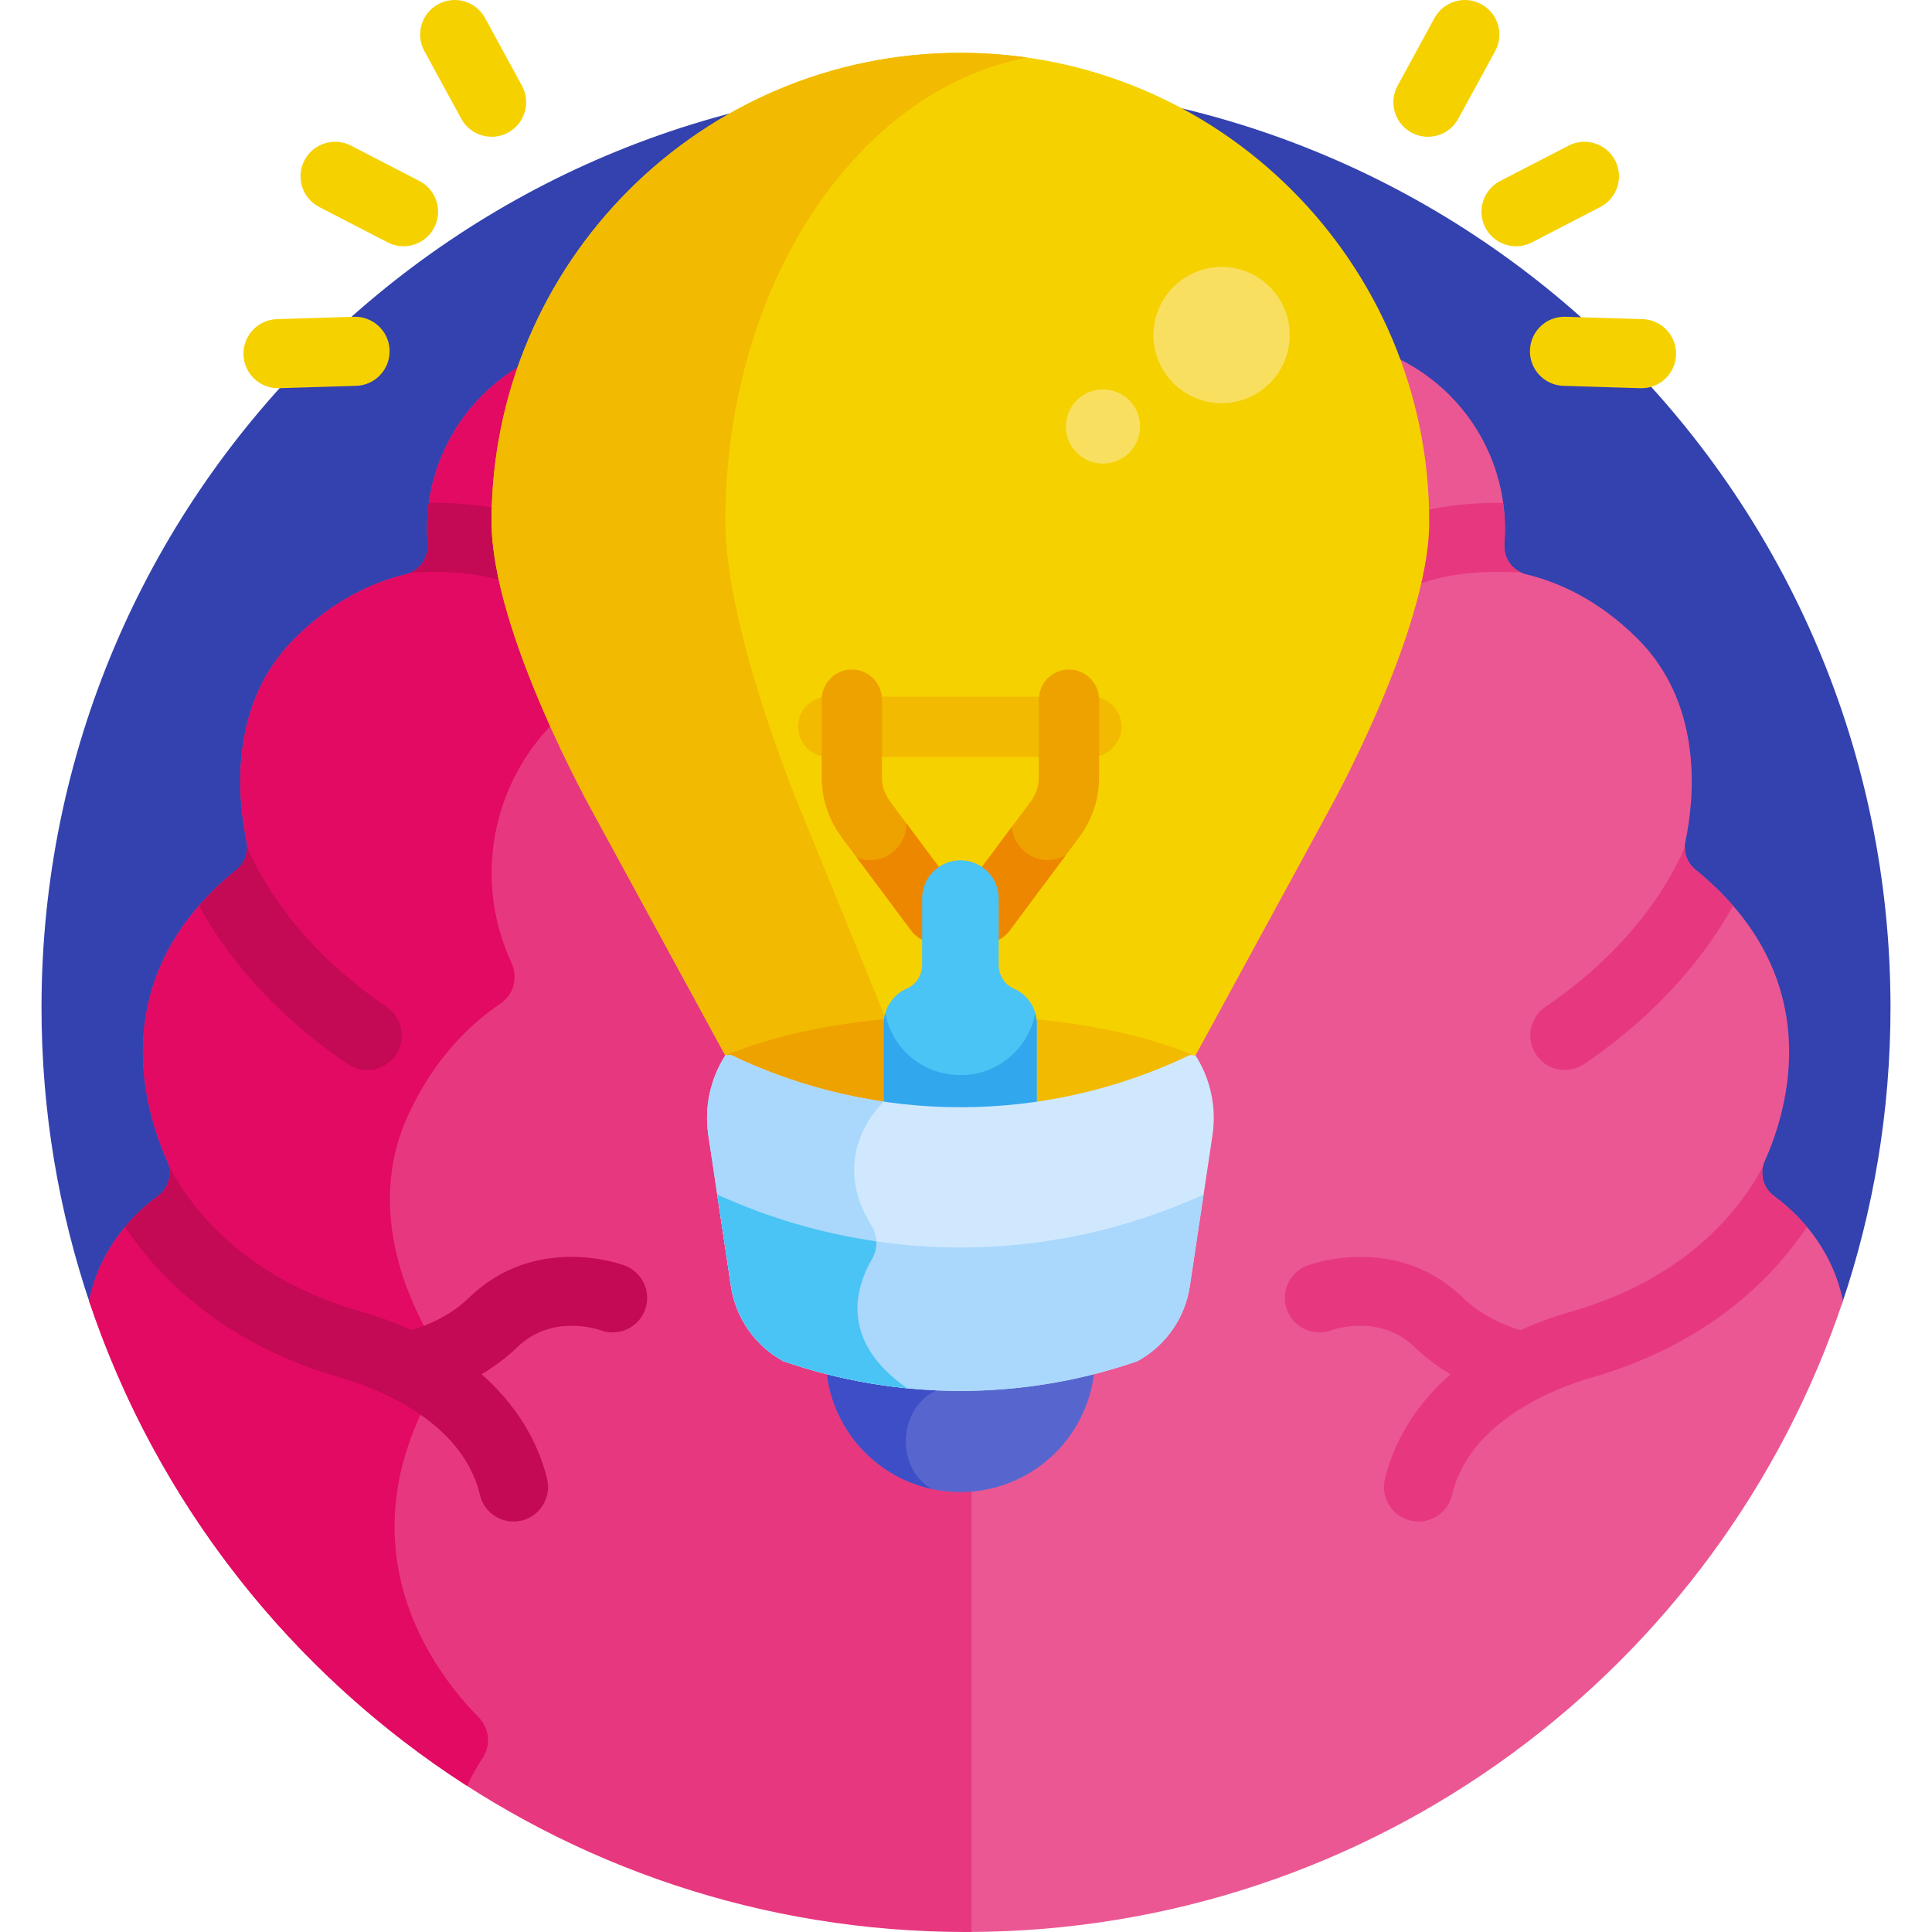 <?xml version="1.0" encoding="iso-8859-1"?>
<!-- Generator: Adobe Illustrator 21.0.0, SVG Export Plug-In . SVG Version: 6.00 Build 0)  -->
<svg version="1.1" id="Capa_1" xmlns="http://www.w3.org/2000/svg" xmlns:xlink="http://www.w3.org/1999/xlink" x="0px" y="0px"
	 viewBox="0 0 512 512" style="enable-background:new 0 0 512 512;" xml:space="preserve">
<g>
	<path style="fill:#3342AE;" d="M488.078,345.72c8.378-24.707,12.923-51.183,12.923-78.72c0-135.31-109.69-245.001-245-245.001
		S11,131.689,11,266.999c0,27.538,4.545,54.014,12.923,78.72H488.078z"/>
	<path style="fill:#EB5793;" d="M470.159,316.984c-2.91-2.136-3.961-5.992-2.479-9.284c6.158-13.683,16.823-48.775-18.41-77.254
		c-2.213-1.789-3.205-4.683-2.615-7.467c2.184-10.3,5.226-35.804-12.621-53.651c-10.339-10.339-21.003-15.059-29.584-17.131
		c-3.676-0.887-6.073-4.345-5.776-8.115c0.102-1.29,0.154-2.594,0.154-3.91c0-27.705-22.46-50.164-50.164-50.164
		c-0.018,0-0.037,0-0.055,0c-3.171,0.004-6.014-1.855-7.229-4.784c-4.528-10.912-14.156-23.937-34.547-26.794
		c-26.057-3.651-39.324,10.066-45.962,22.895c-4.291,8.294-6.352,17.562-6.352,26.9v403.757c0.495,0.003,0.987,0.019,1.482,0.019
		c108.142,0,199.912-70.069,232.407-167.28C485.396,330.288,476.182,321.405,470.159,316.984z"/>
	<path style="fill:#E7387F;" d="M470.159,316.984c-2.54-1.865-3.662-5.04-2.921-8.007c-5.285,10.215-19.082,29.485-50.782,38.591
		c-5.003,1.437-9.494,3.106-13.551,4.934c-4.731-1.463-10.513-4.038-15.19-8.584c-17.642-17.147-40.328-8.896-41.284-8.536
		c-4.734,1.779-7.129,7.058-5.35,11.791c1.778,4.735,7.059,7.129,11.791,5.351c0.125-0.048,12.674-4.616,22.082,4.526
		c2.769,2.691,5.944,5.073,9.422,7.147c-11.857,10.39-15.978,21.78-17.38,27.795c-1.149,4.925,1.912,9.848,6.837,10.997
		c4.955,1.152,9.854-1.941,10.996-6.837c4.742-20.332,29.278-28.854,36.685-30.982c31.251-8.977,48.39-26.588,57.349-40.024
		C475.865,321.562,472.723,318.866,470.159,316.984z"/>
	<path style="fill:#E7387F;" d="M449.27,230.446c-1.821-1.472-2.798-3.694-2.764-5.986c-2.847,6.838-12.47,25.77-36.957,42.365
		c-4.187,2.837-5.28,8.53-2.444,12.716c1.77,2.613,4.653,4.021,7.588,4.021c1.768,0,3.555-0.512,5.128-1.578
		c21.535-14.594,33.342-30.873,39.45-41.931C456.438,236.796,453.146,233.58,449.27,230.446z"/>
	<path style="fill:#E7387F;" d="M373.023,156.11c9.604-4.695,22.075-4.888,30.094-4.371c-2.907-1.312-4.703-4.365-4.444-7.657
		c0.102-1.29,0.154-2.594,0.154-3.91c0-2.35-0.174-4.658-0.487-6.922c-9.817-0.095-22.505,1.102-33.359,6.409
		c-4.544,2.221-6.426,7.704-4.205,12.247C362.997,156.446,368.478,158.332,373.023,156.11z"/>
	<path style="fill:#E7387F;" d="M205.168,58.429c-20.391,2.857-30.019,15.883-34.547,26.794c-1.215,2.929-4.058,4.788-7.229,4.784
		c-0.018,0-0.037,0-0.055,0c-27.705,0-50.164,22.459-50.164,50.164c0,1.316,0.052,2.62,0.154,3.91c0.297,3.77-2.1,7.228-5.776,8.115
		c-8.58,2.071-19.244,6.791-29.584,17.131c-17.848,17.848-14.805,43.351-12.621,53.651c0.59,2.784-0.402,5.678-2.615,7.467
		c-35.233,28.479-24.568,63.571-18.41,77.254c1.482,3.292,0.431,7.148-2.479,9.284c-6.024,4.421-15.237,13.303-18.248,27.735
		C56.089,441.931,147.858,512,256,512c0.496,0,0.988-0.016,1.483-0.019V108.225c0-9.338-2.061-18.606-6.352-26.9
		C244.493,68.495,231.225,54.778,205.168,58.429z"/>
	<path style="fill:#E20A62;" d="M127.886,465.899c2.236-3.399,1.832-7.887-1.025-10.784c-11.879-12.04-36.925-44.933-10.877-88.857
		c1.636-2.759,1.548-6.207-0.168-8.917c-6.351-10.027-19.579-35.78-7.727-61.646c6.866-14.984,16.281-24.158,24.534-29.716
		c3.536-2.381,4.711-6.976,2.917-10.843c-0.614-1.323-1.181-2.681-1.698-4.071c-10.877-29.275,4.038-61.824,33.312-72.7
		c0.02-0.007,0.039-0.015,0.059-0.022c3.352-1.241,5.626-4.322,5.76-7.893c0.501-13.307,5.561-30.851,25.985-41.875
		c26.099-14.087,45.504-4.803,57.554,6.147c0.334,0.304,0.644,0.631,0.971,0.941v-27.441c0-9.338-2.061-18.606-6.352-26.9
		c-6.637-12.829-19.905-26.546-45.962-22.895c-20.391,2.857-30.019,15.883-34.547,26.794c-1.215,2.929-4.058,4.788-7.229,4.784
		c-0.018,0-0.037,0-0.055,0c-27.705,0-50.164,22.459-50.164,50.164c0,1.316,0.052,2.62,0.154,3.91c0.297,3.77-2.1,7.228-5.776,8.115
		c-8.58,2.071-19.244,6.792-29.583,17.131c-17.848,17.847-14.805,43.351-12.621,53.651c0.59,2.783-0.402,5.678-2.615,7.467
		c-35.233,28.479-24.568,63.571-18.41,77.254c1.481,3.292,0.431,7.148-2.479,9.284c-6.024,4.421-15.237,13.303-18.248,27.735
		c17.863,53.438,53.641,98.668,100.2,128.572C125.131,470.39,126.572,467.897,127.886,465.899z"/>
	<path style="fill:#C40955;" d="M41.841,316.984c2.541-1.865,3.662-5.04,2.921-8.007c5.285,10.215,19.082,29.485,50.782,38.591
		c5.003,1.437,9.494,3.106,13.551,4.934c4.731-1.463,10.513-4.038,15.19-8.584c17.642-17.147,40.328-8.896,41.284-8.536
		c4.734,1.779,7.129,7.058,5.35,11.791c-1.778,4.735-7.059,7.129-11.791,5.351c-0.125-0.048-12.674-4.616-22.082,4.526
		c-2.769,2.691-5.944,5.073-9.422,7.147c11.856,10.39,15.978,21.78,17.38,27.795c1.149,4.925-1.912,9.848-6.837,10.997
		c-4.955,1.152-9.854-1.941-10.995-6.837c-4.743-20.332-29.278-28.854-36.685-30.982c-31.251-8.977-48.39-26.588-57.349-40.024
		C36.135,321.562,39.277,318.866,41.841,316.984z"/>
	<path style="fill:#C40955;" d="M62.73,230.446c1.821-1.472,2.798-3.694,2.764-5.986c2.847,6.838,12.469,25.77,36.957,42.365
		c4.187,2.837,5.28,8.53,2.444,12.716c-1.77,2.613-4.653,4.021-7.588,4.021c-1.768,0-3.555-0.512-5.128-1.578
		c-21.535-14.594-33.342-30.873-39.45-41.931C55.562,236.796,58.854,233.58,62.73,230.446z"/>
	<path style="fill:#C40955;" d="M138.976,156.11c-9.604-4.695-22.075-4.888-30.094-4.371c2.907-1.312,4.703-4.365,4.444-7.657
		c-0.102-1.29-0.154-2.594-0.154-3.91c0-2.35,0.174-4.658,0.487-6.922c9.817-0.095,22.505,1.102,33.36,6.409
		c4.543,2.221,6.426,7.704,4.205,12.247C149.003,156.446,143.522,158.332,138.976,156.11z"/>
	<g>
		<path style="fill:#F6D100;" d="M435.023,102.88c-0.094,0-0.19-0.001-0.285-0.004l-20.414-0.625
			c-5.055-0.155-9.026-4.378-8.871-9.432c0.155-5.054,4.348-9.037,9.431-8.872l20.414,0.625c5.055,0.155,9.026,4.378,8.871,9.432
			C444.018,98.963,439.95,102.88,435.023,102.88z"/>
	</g>
	<g>
		<path style="fill:#F6D100;" d="M393.621,60.31c-2.322-4.492-0.564-10.015,3.927-12.338l18.142-9.381
			c4.491-2.322,10.017-0.565,12.339,3.928c2.322,4.492,0.564,10.016-3.927,12.339l-18.141,9.381
			C401.467,66.56,395.944,64.803,393.621,60.31z"/>
	</g>
	<g>
		<path style="fill:#F6D100;" d="M374.034,35.127c-4.44-2.421-6.075-7.982-3.655-12.421l9.777-17.93
			c2.421-4.44,7.98-6.077,12.422-3.655c4.44,2.421,6.075,7.982,3.655,12.421l-9.777,17.93
			C384.048,35.889,378.495,37.559,374.034,35.127z"/>
	</g>
	<g>
		<path style="fill:#F6D100;" d="M73.674,102.88c-4.927,0-8.994-3.917-9.146-8.876c-0.155-5.054,3.817-9.277,8.872-9.432
			l20.413-0.625c5.057-0.146,9.277,3.817,9.432,8.872c0.155,5.054-3.817,9.277-8.872,9.432l-20.413,0.625
			C73.864,102.878,73.768,102.88,73.674,102.88z"/>
	</g>
	<g>
		<path style="fill:#F6D100;" d="M102.737,64.238l-18.141-9.381c-4.492-2.323-6.25-7.847-3.928-12.339
			c2.322-4.492,7.845-6.249,12.339-3.928l18.141,9.381c4.492,2.323,6.25,7.847,3.928,12.338
			C112.754,64.801,107.231,66.56,102.737,64.238z"/>
	</g>
	<g>
		<path style="fill:#F6D100;" d="M122.24,31.472l-9.778-17.931c-2.421-4.44-0.784-10.001,3.655-12.422
			c4.441-2.421,10.002-0.785,12.422,3.655l9.778,17.93c2.421,4.44,0.785,10.001-3.654,12.422
			C130.194,37.563,124.646,35.884,122.24,31.472z"/>
	</g>
	<path style="fill:#F6D100;" d="M378.762,138.245C378.762,69.626,323.136,14,254.517,14c-68.618,0-124.245,55.626-124.245,124.245
		c0,29.271,27.063,77.407,27.063,77.407l34.879,64.042h0c39.268,19.408,85.337,19.408,124.604,0h0l34.879-64.042
		C351.699,215.652,378.762,167.516,378.762,138.245z"/>
	<path style="fill:#F2BA00;" d="M238.73,279.694L238.73,279.694l-26.182-64.042c0,0-20.315-48.136-20.315-77.407
		c0-62.61,34.765-114.394,79.981-122.985c-5.781-0.824-11.687-1.26-17.696-1.26c-68.618,0-124.245,55.626-124.245,124.245
		c0,29.271,27.063,77.407,27.063,77.407l34.879,64.042h0.001c25.074,12.393,52.919,16.859,79.998,13.425
		C260.707,291.175,249.384,286.709,238.73,279.694z"/>
	<path style="fill:#F2BA00;" d="M316.639,279.78c-15.594-6.533-37.733-10.614-62.295-10.614c-24.465,0-46.528,4.049-62.112,10.536
		C231.436,299.072,277.417,299.097,316.639,279.78z"/>
	<path style="fill:#EEA200;" d="M236.827,293.118v-23.242c-17.385,1.426-32.836,4.93-44.594,9.826
		C206.423,286.713,221.503,291.176,236.827,293.118z"/>
	<g>
		<path style="fill:#F2BA00;" d="M289.223,200.575h-69.758c-4.408,0-7.981-3.573-7.981-7.981c0-4.408,3.573-7.981,7.981-7.981
			h69.758c4.408,0,7.981,3.573,7.981,7.981C297.204,197.002,293.631,200.575,289.223,200.575z"/>
	</g>
	<path style="fill:#5766CE;" d="M219.041,363.342c1.798,18.009,16.994,32.071,35.476,32.071c18.482,0,33.678-14.062,35.476-32.071
		C266.717,369.276,242.318,369.276,219.041,363.342z"/>
	<path style="fill:#3D4EC6;" d="M249.971,367.719c-10.399-0.329-20.771-1.787-30.929-4.377c1.545,15.483,12.999,28.04,27.925,31.26
		C236.692,388.819,238,371.469,249.971,367.719z"/>
	<g>
		<path style="fill:#EEA200;" d="M261.127,249.86c-1.66,0-3.333-0.515-4.765-1.584c-3.533-2.635-4.262-7.635-1.627-11.169
			l18.359-24.62c1.444-1.938,2.208-4.126,2.208-6.327v-20.748c0-4.408,3.573-7.981,7.981-7.981c4.408,0,7.981,3.573,7.981,7.981
			v20.748c0,5.666-1.858,11.154-5.373,15.869l-18.359,24.621C265.964,248.751,263.56,249.86,261.127,249.86z"/>
	</g>
	<g>
		<path style="fill:#ED8700;" d="M268.199,219.051l-13.465,18.057c-2.634,3.533-1.906,8.534,1.627,11.169
			c3.532,2.635,8.534,1.907,11.169-1.627l14.941-20.036C276.399,230.185,268.659,226.105,268.199,219.051z"/>
	</g>
	<g>
		<path style="fill:#EEA200;" d="M247.908,249.86c-2.434,0-4.837-1.109-6.404-3.211l-18.359-24.62
			c-3.516-4.715-5.375-10.202-5.375-15.869v-20.748c0-4.408,3.573-7.981,7.981-7.981c4.408,0,7.981,3.573,7.981,7.981v20.748
			c0,2.202,0.764,4.389,2.208,6.327l18.36,24.621c2.634,3.533,1.906,8.534-1.627,11.169
			C251.241,249.345,249.567,249.86,247.908,249.86z"/>
	</g>
	<g>
		<path style="fill:#ED8700;" d="M254.3,237.108l-14.147-18.971c0.003,0.097,0.015,0.192,0.015,0.29
			c0,6.799-6.943,11.379-13.176,8.761l14.512,19.461c2.64,3.54,7.643,4.258,11.169,1.627
			C256.206,245.642,256.935,240.641,254.3,237.108z"/>
	</g>
	<path style="fill:#4AC4F4;" d="M268.636,261.964c-2.452-1.064-3.971-3.562-3.971-6.235v-17.593c0-5.604-4.543-10.147-10.147-10.147
		h0c-5.605,0-10.148,4.543-10.148,10.148v17.56c0,2.684-1.531,5.189-3.998,6.248c-3.617,1.552-6.15,5.145-6.15,9.33v21.499
		c13.436,1.959,27.089,1.963,40.525,0.01v-21.51C274.747,267.105,272.232,263.525,268.636,261.964z"/>
	<path style="fill:#31A7ED;" d="M254.682,284.915c-10.524,0.012-18.32-7.33-20.082-16.372c-0.243,0.87-0.379,1.784-0.379,2.732
		v21.499c13.436,1.959,27.089,1.963,40.525,0.01v-21.51c0-0.95-0.136-1.866-0.38-2.738
		C272.566,277.815,264.466,284.904,254.682,284.915z"/>
	<path style="fill:#D0E8FE;" d="M316.82,279.694l-1.509-0.092c-38.434,18.432-83.153,18.432-121.586,0l-1.509,0.092
		c-4.006,6.27-5.605,13.778-4.501,21.136l6.004,40.028c1.265,8.433,6.407,15.788,13.893,19.871l0,0
		c30.389,10.5,63.422,10.5,93.811,0l0,0c7.486-4.084,12.628-11.438,13.893-19.871l6.004-40.028
		C322.424,293.472,320.825,285.964,316.82,279.694z"/>
	<path style="fill:#A9D8FC;" d="M231.062,333.721c1.618-2.773,1.593-6.245-0.113-8.964c-11.983-19.101,3.273-32.803,3.273-32.803
		l-0.005-0.01c-13.89-2.026-27.548-6.134-40.493-12.342l-1.509,0.091c-4.005,6.27-5.605,13.778-4.501,21.136l6.004,40.028
		c1.265,8.433,6.407,15.788,13.893,19.871c10.687,3.693,21.702,6.081,32.813,7.177C222.161,355.21,226.917,340.825,231.062,333.721z
		"/>
	<path style="fill:#A9D8FC;" d="M318.961,316.561c-40.921,18.716-87.967,18.716-128.887,0l3.644,24.297
		c1.265,8.433,6.407,15.788,13.893,19.871c30.389,10.5,63.422,10.5,93.811,0c7.487-4.084,12.628-11.438,13.893-19.871
		L318.961,316.561z"/>
	<path style="fill:#4AC4F4;" d="M193.718,340.857c1.265,8.433,6.407,15.788,13.893,19.871c10.687,3.693,21.702,6.081,32.813,7.177
		c-18.265-12.695-13.509-27.08-9.364-34.184c0.852-1.46,1.235-3.112,1.171-4.747c-14.427-2.096-28.628-6.225-42.159-12.413
		L193.718,340.857z"/>
	<circle style="fill:#F9DF5F;" cx="323.734" cy="88.79" r="18.056"/>
	<circle style="fill:#F9DF5F;" cx="292.301" cy="113.029" r="9.829"/>
</g>
<g>
</g>
<g>
</g>
<g>
</g>
<g>
</g>
<g>
</g>
<g>
</g>
<g>
</g>
<g>
</g>
<g>
</g>
<g>
</g>
<g>
</g>
<g>
</g>
<g>
</g>
<g>
</g>
<g>
</g>
</svg>
